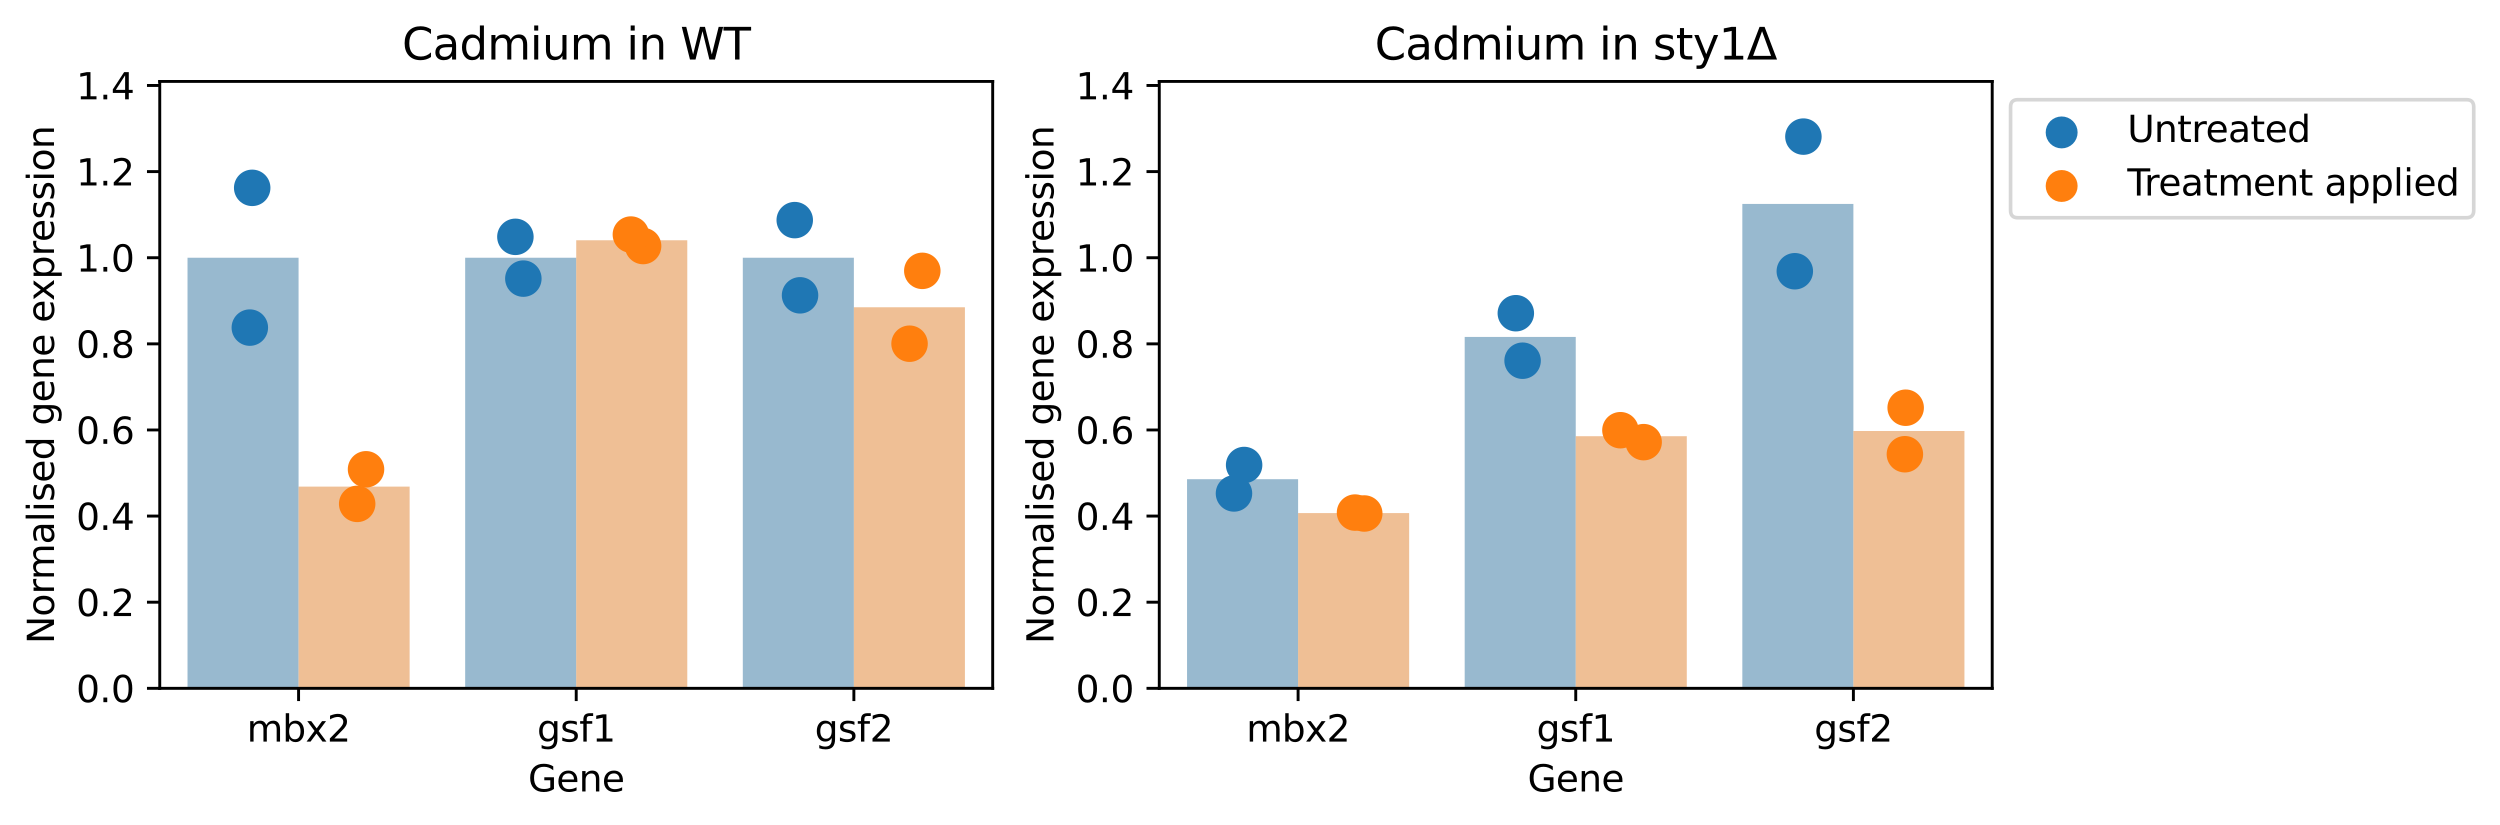 <?xml version="1.0" encoding="utf-8" standalone="no"?>
<!DOCTYPE svg PUBLIC "-//W3C//DTD SVG 1.1//EN"
  "http://www.w3.org/Graphics/SVG/1.1/DTD/svg11.dtd">
<svg height="226.194pt" version="1.1" viewBox="0 0 685.145 226.194" width="685.145pt" xmlns="http://www.w3.org/2000/svg" xmlns:xlink="http://www.w3.org/1999/xlink">
 <defs>
  <style type="text/css">*{stroke-linecap:butt;stroke-linejoin:round;}</style>
 </defs>
 <g id="figure_1">
  <g id="patch_1">
   <path d="M 0 226.194 
L 685.145 226.194 
L 685.145 0 
L 0 0 
z
" style="fill:#ffffff;"/>
  </g>
  <g id="axes_1">
   <g id="patch_2">
    <path d="M 43.781 188.638 
L 272.054 188.638 
L 272.054 22.318 
L 43.781 22.318 
z
" style="fill:#ffffff;"/>
   </g>
   <g id="PathCollection_1"/>
   <g id="PathCollection_2"/>
   <g id="patch_3">
    <path clip-path="url(#p3f1afb2087)" d="M 51.39 188.638 
L 81.827 188.638 
L 81.827 70.632 
L 51.39 70.632 
z
" style="fill:#3274a1;opacity:0.5;"/>
   </g>
   <g id="patch_4">
    <path clip-path="url(#p3f1afb2087)" d="M 127.481 188.638 
L 157.918 188.638 
L 157.918 70.632 
L 127.481 70.632 
z
" style="fill:#3274a1;opacity:0.5;"/>
   </g>
   <g id="patch_5">
    <path clip-path="url(#p3f1afb2087)" d="M 203.572 188.638 
L 234.009 188.638 
L 234.009 70.632 
L 203.572 70.632 
z
" style="fill:#3274a1;opacity:0.5;"/>
   </g>
   <g id="patch_6">
    <path clip-path="url(#p3f1afb2087)" d="M 81.827 188.638 
L 112.263 188.638 
L 112.263 133.353 
L 81.827 133.353 
z
" style="fill:#e1812c;opacity:0.5;"/>
   </g>
   <g id="patch_7">
    <path clip-path="url(#p3f1afb2087)" d="M 157.918 188.638 
L 188.354 188.638 
L 188.354 65.855 
L 157.918 65.855 
z
" style="fill:#e1812c;opacity:0.5;"/>
   </g>
   <g id="patch_8">
    <path clip-path="url(#p3f1afb2087)" d="M 234.009 188.638 
L 264.445 188.638 
L 264.445 84.212 
L 234.009 84.212 
z
" style="fill:#e1812c;opacity:0.5;"/>
   </g>
   <g id="matplotlib.axis_1">
    <g id="xtick_1">
     <g id="line2d_1">
      <defs>
       <path d="M 0 0 
L 0 3.5 
" id="m8052b8db49" style="stroke:#000000;stroke-width:0.8;"/>
      </defs>
      <g>
       <use style="stroke:#000000;stroke-width:0.8;" x="81.827" xlink:href="#m8052b8db49" y="188.638"/>
      </g>
     </g>
     <g id="text_1">
      <!-- mbx2 -->
      <g transform="translate(67.642 203.237)scale(0.1 -0.1)">
       <defs>
        <path d="M 3328 2828 
Q 3544 3216 3844 3400 
Q 4144 3584 4550 3584 
Q 5097 3584 5394 3201 
Q 5691 2819 5691 2113 
L 5691 0 
L 5113 0 
L 5113 2094 
Q 5113 2597 4934 2840 
Q 4756 3084 4391 3084 
Q 3944 3084 3684 2787 
Q 3425 2491 3425 1978 
L 3425 0 
L 2847 0 
L 2847 2094 
Q 2847 2600 2669 2842 
Q 2491 3084 2119 3084 
Q 1678 3084 1418 2786 
Q 1159 2488 1159 1978 
L 1159 0 
L 581 0 
L 581 3500 
L 1159 3500 
L 1159 2956 
Q 1356 3278 1631 3431 
Q 1906 3584 2284 3584 
Q 2666 3584 2933 3390 
Q 3200 3197 3328 2828 
z
" id="DejaVuSans-6d" transform="scale(0.016)"/>
        <path d="M 3116 1747 
Q 3116 2381 2855 2742 
Q 2594 3103 2138 3103 
Q 1681 3103 1420 2742 
Q 1159 2381 1159 1747 
Q 1159 1113 1420 752 
Q 1681 391 2138 391 
Q 2594 391 2855 752 
Q 3116 1113 3116 1747 
z
M 1159 2969 
Q 1341 3281 1617 3432 
Q 1894 3584 2278 3584 
Q 2916 3584 3314 3078 
Q 3713 2572 3713 1747 
Q 3713 922 3314 415 
Q 2916 -91 2278 -91 
Q 1894 -91 1617 61 
Q 1341 213 1159 525 
L 1159 0 
L 581 0 
L 581 4863 
L 1159 4863 
L 1159 2969 
z
" id="DejaVuSans-62" transform="scale(0.016)"/>
        <path d="M 3513 3500 
L 2247 1797 
L 3578 0 
L 2900 0 
L 1881 1375 
L 863 0 
L 184 0 
L 1544 1831 
L 300 3500 
L 978 3500 
L 1906 2253 
L 2834 3500 
L 3513 3500 
z
" id="DejaVuSans-78" transform="scale(0.016)"/>
        <path d="M 1228 531 
L 3431 531 
L 3431 0 
L 469 0 
L 469 531 
Q 828 903 1448 1529 
Q 2069 2156 2228 2338 
Q 2531 2678 2651 2914 
Q 2772 3150 2772 3378 
Q 2772 3750 2511 3984 
Q 2250 4219 1831 4219 
Q 1534 4219 1204 4116 
Q 875 4013 500 3803 
L 500 4441 
Q 881 4594 1212 4672 
Q 1544 4750 1819 4750 
Q 2544 4750 2975 4387 
Q 3406 4025 3406 3419 
Q 3406 3131 3298 2873 
Q 3191 2616 2906 2266 
Q 2828 2175 2409 1742 
Q 1991 1309 1228 531 
z
" id="DejaVuSans-32" transform="scale(0.016)"/>
       </defs>
       <use xlink:href="#DejaVuSans-6d"/>
       <use x="97.412" xlink:href="#DejaVuSans-62"/>
       <use x="160.889" xlink:href="#DejaVuSans-78"/>
       <use x="220.068" xlink:href="#DejaVuSans-32"/>
      </g>
     </g>
    </g>
    <g id="xtick_2">
     <g id="line2d_2">
      <g>
       <use style="stroke:#000000;stroke-width:0.8;" x="157.918" xlink:href="#m8052b8db49" y="188.638"/>
      </g>
     </g>
     <g id="text_2">
      <!-- gsf1 -->
      <g transform="translate(147.197 203.237)scale(0.1 -0.1)">
       <defs>
        <path d="M 2906 1791 
Q 2906 2416 2648 2759 
Q 2391 3103 1925 3103 
Q 1463 3103 1205 2759 
Q 947 2416 947 1791 
Q 947 1169 1205 825 
Q 1463 481 1925 481 
Q 2391 481 2648 825 
Q 2906 1169 2906 1791 
z
M 3481 434 
Q 3481 -459 3084 -895 
Q 2688 -1331 1869 -1331 
Q 1566 -1331 1297 -1286 
Q 1028 -1241 775 -1147 
L 775 -588 
Q 1028 -725 1275 -790 
Q 1522 -856 1778 -856 
Q 2344 -856 2625 -561 
Q 2906 -266 2906 331 
L 2906 616 
Q 2728 306 2450 153 
Q 2172 0 1784 0 
Q 1141 0 747 490 
Q 353 981 353 1791 
Q 353 2603 747 3093 
Q 1141 3584 1784 3584 
Q 2172 3584 2450 3431 
Q 2728 3278 2906 2969 
L 2906 3500 
L 3481 3500 
L 3481 434 
z
" id="DejaVuSans-67" transform="scale(0.016)"/>
        <path d="M 2834 3397 
L 2834 2853 
Q 2591 2978 2328 3040 
Q 2066 3103 1784 3103 
Q 1356 3103 1142 2972 
Q 928 2841 928 2578 
Q 928 2378 1081 2264 
Q 1234 2150 1697 2047 
L 1894 2003 
Q 2506 1872 2764 1633 
Q 3022 1394 3022 966 
Q 3022 478 2636 193 
Q 2250 -91 1575 -91 
Q 1294 -91 989 -36 
Q 684 19 347 128 
L 347 722 
Q 666 556 975 473 
Q 1284 391 1588 391 
Q 1994 391 2212 530 
Q 2431 669 2431 922 
Q 2431 1156 2273 1281 
Q 2116 1406 1581 1522 
L 1381 1569 
Q 847 1681 609 1914 
Q 372 2147 372 2553 
Q 372 3047 722 3315 
Q 1072 3584 1716 3584 
Q 2034 3584 2315 3537 
Q 2597 3491 2834 3397 
z
" id="DejaVuSans-73" transform="scale(0.016)"/>
        <path d="M 2375 4863 
L 2375 4384 
L 1825 4384 
Q 1516 4384 1395 4259 
Q 1275 4134 1275 3809 
L 1275 3500 
L 2222 3500 
L 2222 3053 
L 1275 3053 
L 1275 0 
L 697 0 
L 697 3053 
L 147 3053 
L 147 3500 
L 697 3500 
L 697 3744 
Q 697 4328 969 4595 
Q 1241 4863 1831 4863 
L 2375 4863 
z
" id="DejaVuSans-66" transform="scale(0.016)"/>
        <path d="M 794 531 
L 1825 531 
L 1825 4091 
L 703 3866 
L 703 4441 
L 1819 4666 
L 2450 4666 
L 2450 531 
L 3481 531 
L 3481 0 
L 794 0 
L 794 531 
z
" id="DejaVuSans-31" transform="scale(0.016)"/>
       </defs>
       <use xlink:href="#DejaVuSans-67"/>
       <use x="63.477" xlink:href="#DejaVuSans-73"/>
       <use x="115.576" xlink:href="#DejaVuSans-66"/>
       <use x="150.781" xlink:href="#DejaVuSans-31"/>
      </g>
     </g>
    </g>
    <g id="xtick_3">
     <g id="line2d_3">
      <g>
       <use style="stroke:#000000;stroke-width:0.8;" x="234.009" xlink:href="#m8052b8db49" y="188.638"/>
      </g>
     </g>
     <g id="text_3">
      <!-- gsf2 -->
      <g transform="translate(223.288 203.237)scale(0.1 -0.1)">
       <use xlink:href="#DejaVuSans-67"/>
       <use x="63.477" xlink:href="#DejaVuSans-73"/>
       <use x="115.576" xlink:href="#DejaVuSans-66"/>
       <use x="150.781" xlink:href="#DejaVuSans-32"/>
      </g>
     </g>
    </g>
    <g id="text_4">
     <!-- Gene -->
     <g transform="translate(144.722 216.915)scale(0.1 -0.1)">
      <defs>
       <path d="M 3809 666 
L 3809 1919 
L 2778 1919 
L 2778 2438 
L 4434 2438 
L 4434 434 
Q 4069 175 3628 42 
Q 3188 -91 2688 -91 
Q 1594 -91 976 548 
Q 359 1188 359 2328 
Q 359 3472 976 4111 
Q 1594 4750 2688 4750 
Q 3144 4750 3555 4637 
Q 3966 4525 4313 4306 
L 4313 3634 
Q 3963 3931 3569 4081 
Q 3175 4231 2741 4231 
Q 1884 4231 1454 3753 
Q 1025 3275 1025 2328 
Q 1025 1384 1454 906 
Q 1884 428 2741 428 
Q 3075 428 3337 486 
Q 3600 544 3809 666 
z
" id="DejaVuSans-47" transform="scale(0.016)"/>
       <path d="M 3597 1894 
L 3597 1613 
L 953 1613 
Q 991 1019 1311 708 
Q 1631 397 2203 397 
Q 2534 397 2845 478 
Q 3156 559 3463 722 
L 3463 178 
Q 3153 47 2828 -22 
Q 2503 -91 2169 -91 
Q 1331 -91 842 396 
Q 353 884 353 1716 
Q 353 2575 817 3079 
Q 1281 3584 2069 3584 
Q 2775 3584 3186 3129 
Q 3597 2675 3597 1894 
z
M 3022 2063 
Q 3016 2534 2758 2815 
Q 2500 3097 2075 3097 
Q 1594 3097 1305 2825 
Q 1016 2553 972 2059 
L 3022 2063 
z
" id="DejaVuSans-65" transform="scale(0.016)"/>
       <path d="M 3513 2113 
L 3513 0 
L 2938 0 
L 2938 2094 
Q 2938 2591 2744 2837 
Q 2550 3084 2163 3084 
Q 1697 3084 1428 2787 
Q 1159 2491 1159 1978 
L 1159 0 
L 581 0 
L 581 3500 
L 1159 3500 
L 1159 2956 
Q 1366 3272 1645 3428 
Q 1925 3584 2291 3584 
Q 2894 3584 3203 3211 
Q 3513 2838 3513 2113 
z
" id="DejaVuSans-6e" transform="scale(0.016)"/>
      </defs>
      <use xlink:href="#DejaVuSans-47"/>
      <use x="77.49" xlink:href="#DejaVuSans-65"/>
      <use x="139.014" xlink:href="#DejaVuSans-6e"/>
      <use x="202.393" xlink:href="#DejaVuSans-65"/>
     </g>
    </g>
   </g>
   <g id="matplotlib.axis_2">
    <g id="ytick_1">
     <g id="line2d_4">
      <defs>
       <path d="M 0 0 
L -3.5 0 
" id="mae09bb4ff2" style="stroke:#000000;stroke-width:0.8;"/>
      </defs>
      <g>
       <use style="stroke:#000000;stroke-width:0.8;" x="43.781" xlink:href="#mae09bb4ff2" y="188.638"/>
      </g>
     </g>
     <g id="text_5">
      <!-- 0.0 -->
      <g transform="translate(20.878 192.437)scale(0.1 -0.1)">
       <defs>
        <path d="M 2034 4250 
Q 1547 4250 1301 3770 
Q 1056 3291 1056 2328 
Q 1056 1369 1301 889 
Q 1547 409 2034 409 
Q 2525 409 2770 889 
Q 3016 1369 3016 2328 
Q 3016 3291 2770 3770 
Q 2525 4250 2034 4250 
z
M 2034 4750 
Q 2819 4750 3233 4129 
Q 3647 3509 3647 2328 
Q 3647 1150 3233 529 
Q 2819 -91 2034 -91 
Q 1250 -91 836 529 
Q 422 1150 422 2328 
Q 422 3509 836 4129 
Q 1250 4750 2034 4750 
z
" id="DejaVuSans-30" transform="scale(0.016)"/>
        <path d="M 684 794 
L 1344 794 
L 1344 0 
L 684 0 
L 684 794 
z
" id="DejaVuSans-2e" transform="scale(0.016)"/>
       </defs>
       <use xlink:href="#DejaVuSans-30"/>
       <use x="63.623" xlink:href="#DejaVuSans-2e"/>
       <use x="95.41" xlink:href="#DejaVuSans-30"/>
      </g>
     </g>
    </g>
    <g id="ytick_2">
     <g id="line2d_5">
      <g>
       <use style="stroke:#000000;stroke-width:0.8;" x="43.781" xlink:href="#mae09bb4ff2" y="165.037"/>
      </g>
     </g>
     <g id="text_6">
      <!-- 0.2 -->
      <g transform="translate(20.878 168.836)scale(0.1 -0.1)">
       <use xlink:href="#DejaVuSans-30"/>
       <use x="63.623" xlink:href="#DejaVuSans-2e"/>
       <use x="95.41" xlink:href="#DejaVuSans-32"/>
      </g>
     </g>
    </g>
    <g id="ytick_3">
     <g id="line2d_6">
      <g>
       <use style="stroke:#000000;stroke-width:0.8;" x="43.781" xlink:href="#mae09bb4ff2" y="141.436"/>
      </g>
     </g>
     <g id="text_7">
      <!-- 0.4 -->
      <g transform="translate(20.878 145.235)scale(0.1 -0.1)">
       <defs>
        <path d="M 2419 4116 
L 825 1625 
L 2419 1625 
L 2419 4116 
z
M 2253 4666 
L 3047 4666 
L 3047 1625 
L 3713 1625 
L 3713 1100 
L 3047 1100 
L 3047 0 
L 2419 0 
L 2419 1100 
L 313 1100 
L 313 1709 
L 2253 4666 
z
" id="DejaVuSans-34" transform="scale(0.016)"/>
       </defs>
       <use xlink:href="#DejaVuSans-30"/>
       <use x="63.623" xlink:href="#DejaVuSans-2e"/>
       <use x="95.41" xlink:href="#DejaVuSans-34"/>
      </g>
     </g>
    </g>
    <g id="ytick_4">
     <g id="line2d_7">
      <g>
       <use style="stroke:#000000;stroke-width:0.8;" x="43.781" xlink:href="#mae09bb4ff2" y="117.834"/>
      </g>
     </g>
     <g id="text_8">
      <!-- 0.6 -->
      <g transform="translate(20.878 121.634)scale(0.1 -0.1)">
       <defs>
        <path d="M 2113 2584 
Q 1688 2584 1439 2293 
Q 1191 2003 1191 1497 
Q 1191 994 1439 701 
Q 1688 409 2113 409 
Q 2538 409 2786 701 
Q 3034 994 3034 1497 
Q 3034 2003 2786 2293 
Q 2538 2584 2113 2584 
z
M 3366 4563 
L 3366 3988 
Q 3128 4100 2886 4159 
Q 2644 4219 2406 4219 
Q 1781 4219 1451 3797 
Q 1122 3375 1075 2522 
Q 1259 2794 1537 2939 
Q 1816 3084 2150 3084 
Q 2853 3084 3261 2657 
Q 3669 2231 3669 1497 
Q 3669 778 3244 343 
Q 2819 -91 2113 -91 
Q 1303 -91 875 529 
Q 447 1150 447 2328 
Q 447 3434 972 4092 
Q 1497 4750 2381 4750 
Q 2619 4750 2861 4703 
Q 3103 4656 3366 4563 
z
" id="DejaVuSans-36" transform="scale(0.016)"/>
       </defs>
       <use xlink:href="#DejaVuSans-30"/>
       <use x="63.623" xlink:href="#DejaVuSans-2e"/>
       <use x="95.41" xlink:href="#DejaVuSans-36"/>
      </g>
     </g>
    </g>
    <g id="ytick_5">
     <g id="line2d_8">
      <g>
       <use style="stroke:#000000;stroke-width:0.8;" x="43.781" xlink:href="#mae09bb4ff2" y="94.233"/>
      </g>
     </g>
     <g id="text_9">
      <!-- 0.8 -->
      <g transform="translate(20.878 98.032)scale(0.1 -0.1)">
       <defs>
        <path d="M 2034 2216 
Q 1584 2216 1326 1975 
Q 1069 1734 1069 1313 
Q 1069 891 1326 650 
Q 1584 409 2034 409 
Q 2484 409 2743 651 
Q 3003 894 3003 1313 
Q 3003 1734 2745 1975 
Q 2488 2216 2034 2216 
z
M 1403 2484 
Q 997 2584 770 2862 
Q 544 3141 544 3541 
Q 544 4100 942 4425 
Q 1341 4750 2034 4750 
Q 2731 4750 3128 4425 
Q 3525 4100 3525 3541 
Q 3525 3141 3298 2862 
Q 3072 2584 2669 2484 
Q 3125 2378 3379 2068 
Q 3634 1759 3634 1313 
Q 3634 634 3220 271 
Q 2806 -91 2034 -91 
Q 1263 -91 848 271 
Q 434 634 434 1313 
Q 434 1759 690 2068 
Q 947 2378 1403 2484 
z
M 1172 3481 
Q 1172 3119 1398 2916 
Q 1625 2713 2034 2713 
Q 2441 2713 2670 2916 
Q 2900 3119 2900 3481 
Q 2900 3844 2670 4047 
Q 2441 4250 2034 4250 
Q 1625 4250 1398 4047 
Q 1172 3844 1172 3481 
z
" id="DejaVuSans-38" transform="scale(0.016)"/>
       </defs>
       <use xlink:href="#DejaVuSans-30"/>
       <use x="63.623" xlink:href="#DejaVuSans-2e"/>
       <use x="95.41" xlink:href="#DejaVuSans-38"/>
      </g>
     </g>
    </g>
    <g id="ytick_6">
     <g id="line2d_9">
      <g>
       <use style="stroke:#000000;stroke-width:0.8;" x="43.781" xlink:href="#mae09bb4ff2" y="70.632"/>
      </g>
     </g>
     <g id="text_10">
      <!-- 1.0 -->
      <g transform="translate(20.878 74.431)scale(0.1 -0.1)">
       <use xlink:href="#DejaVuSans-31"/>
       <use x="63.623" xlink:href="#DejaVuSans-2e"/>
       <use x="95.41" xlink:href="#DejaVuSans-30"/>
      </g>
     </g>
    </g>
    <g id="ytick_7">
     <g id="line2d_10">
      <g>
       <use style="stroke:#000000;stroke-width:0.8;" x="43.781" xlink:href="#mae09bb4ff2" y="47.031"/>
      </g>
     </g>
     <g id="text_11">
      <!-- 1.2 -->
      <g transform="translate(20.878 50.83)scale(0.1 -0.1)">
       <use xlink:href="#DejaVuSans-31"/>
       <use x="63.623" xlink:href="#DejaVuSans-2e"/>
       <use x="95.41" xlink:href="#DejaVuSans-32"/>
      </g>
     </g>
    </g>
    <g id="ytick_8">
     <g id="line2d_11">
      <g>
       <use style="stroke:#000000;stroke-width:0.8;" x="43.781" xlink:href="#mae09bb4ff2" y="23.43"/>
      </g>
     </g>
     <g id="text_12">
      <!-- 1.4 -->
      <g transform="translate(20.878 27.229)scale(0.1 -0.1)">
       <use xlink:href="#DejaVuSans-31"/>
       <use x="63.623" xlink:href="#DejaVuSans-2e"/>
       <use x="95.41" xlink:href="#DejaVuSans-34"/>
      </g>
     </g>
    </g>
    <g id="text_13">
     <!-- Normalised gene expression -->
     <g transform="translate(14.798 176.457)rotate(-90)scale(0.1 -0.1)">
      <defs>
       <path d="M 628 4666 
L 1478 4666 
L 3547 763 
L 3547 4666 
L 4159 4666 
L 4159 0 
L 3309 0 
L 1241 3903 
L 1241 0 
L 628 0 
L 628 4666 
z
" id="DejaVuSans-4e" transform="scale(0.016)"/>
       <path d="M 1959 3097 
Q 1497 3097 1228 2736 
Q 959 2375 959 1747 
Q 959 1119 1226 758 
Q 1494 397 1959 397 
Q 2419 397 2687 759 
Q 2956 1122 2956 1747 
Q 2956 2369 2687 2733 
Q 2419 3097 1959 3097 
z
M 1959 3584 
Q 2709 3584 3137 3096 
Q 3566 2609 3566 1747 
Q 3566 888 3137 398 
Q 2709 -91 1959 -91 
Q 1206 -91 779 398 
Q 353 888 353 1747 
Q 353 2609 779 3096 
Q 1206 3584 1959 3584 
z
" id="DejaVuSans-6f" transform="scale(0.016)"/>
       <path d="M 2631 2963 
Q 2534 3019 2420 3045 
Q 2306 3072 2169 3072 
Q 1681 3072 1420 2755 
Q 1159 2438 1159 1844 
L 1159 0 
L 581 0 
L 581 3500 
L 1159 3500 
L 1159 2956 
Q 1341 3275 1631 3429 
Q 1922 3584 2338 3584 
Q 2397 3584 2469 3576 
Q 2541 3569 2628 3553 
L 2631 2963 
z
" id="DejaVuSans-72" transform="scale(0.016)"/>
       <path d="M 2194 1759 
Q 1497 1759 1228 1600 
Q 959 1441 959 1056 
Q 959 750 1161 570 
Q 1363 391 1709 391 
Q 2188 391 2477 730 
Q 2766 1069 2766 1631 
L 2766 1759 
L 2194 1759 
z
M 3341 1997 
L 3341 0 
L 2766 0 
L 2766 531 
Q 2569 213 2275 61 
Q 1981 -91 1556 -91 
Q 1019 -91 701 211 
Q 384 513 384 1019 
Q 384 1609 779 1909 
Q 1175 2209 1959 2209 
L 2766 2209 
L 2766 2266 
Q 2766 2663 2505 2880 
Q 2244 3097 1772 3097 
Q 1472 3097 1187 3025 
Q 903 2953 641 2809 
L 641 3341 
Q 956 3463 1253 3523 
Q 1550 3584 1831 3584 
Q 2591 3584 2966 3190 
Q 3341 2797 3341 1997 
z
" id="DejaVuSans-61" transform="scale(0.016)"/>
       <path d="M 603 4863 
L 1178 4863 
L 1178 0 
L 603 0 
L 603 4863 
z
" id="DejaVuSans-6c" transform="scale(0.016)"/>
       <path d="M 603 3500 
L 1178 3500 
L 1178 0 
L 603 0 
L 603 3500 
z
M 603 4863 
L 1178 4863 
L 1178 4134 
L 603 4134 
L 603 4863 
z
" id="DejaVuSans-69" transform="scale(0.016)"/>
       <path d="M 2906 2969 
L 2906 4863 
L 3481 4863 
L 3481 0 
L 2906 0 
L 2906 525 
Q 2725 213 2448 61 
Q 2172 -91 1784 -91 
Q 1150 -91 751 415 
Q 353 922 353 1747 
Q 353 2572 751 3078 
Q 1150 3584 1784 3584 
Q 2172 3584 2448 3432 
Q 2725 3281 2906 2969 
z
M 947 1747 
Q 947 1113 1208 752 
Q 1469 391 1925 391 
Q 2381 391 2643 752 
Q 2906 1113 2906 1747 
Q 2906 2381 2643 2742 
Q 2381 3103 1925 3103 
Q 1469 3103 1208 2742 
Q 947 2381 947 1747 
z
" id="DejaVuSans-64" transform="scale(0.016)"/>
       <path id="DejaVuSans-20" transform="scale(0.016)"/>
       <path d="M 1159 525 
L 1159 -1331 
L 581 -1331 
L 581 3500 
L 1159 3500 
L 1159 2969 
Q 1341 3281 1617 3432 
Q 1894 3584 2278 3584 
Q 2916 3584 3314 3078 
Q 3713 2572 3713 1747 
Q 3713 922 3314 415 
Q 2916 -91 2278 -91 
Q 1894 -91 1617 61 
Q 1341 213 1159 525 
z
M 3116 1747 
Q 3116 2381 2855 2742 
Q 2594 3103 2138 3103 
Q 1681 3103 1420 2742 
Q 1159 2381 1159 1747 
Q 1159 1113 1420 752 
Q 1681 391 2138 391 
Q 2594 391 2855 752 
Q 3116 1113 3116 1747 
z
" id="DejaVuSans-70" transform="scale(0.016)"/>
      </defs>
      <use xlink:href="#DejaVuSans-4e"/>
      <use x="74.805" xlink:href="#DejaVuSans-6f"/>
      <use x="135.986" xlink:href="#DejaVuSans-72"/>
      <use x="175.35" xlink:href="#DejaVuSans-6d"/>
      <use x="272.762" xlink:href="#DejaVuSans-61"/>
      <use x="334.041" xlink:href="#DejaVuSans-6c"/>
      <use x="361.824" xlink:href="#DejaVuSans-69"/>
      <use x="389.607" xlink:href="#DejaVuSans-73"/>
      <use x="441.707" xlink:href="#DejaVuSans-65"/>
      <use x="503.23" xlink:href="#DejaVuSans-64"/>
      <use x="566.707" xlink:href="#DejaVuSans-20"/>
      <use x="598.494" xlink:href="#DejaVuSans-67"/>
      <use x="661.971" xlink:href="#DejaVuSans-65"/>
      <use x="723.494" xlink:href="#DejaVuSans-6e"/>
      <use x="786.873" xlink:href="#DejaVuSans-65"/>
      <use x="848.396" xlink:href="#DejaVuSans-20"/>
      <use x="880.184" xlink:href="#DejaVuSans-65"/>
      <use x="939.957" xlink:href="#DejaVuSans-78"/>
      <use x="999.137" xlink:href="#DejaVuSans-70"/>
      <use x="1062.613" xlink:href="#DejaVuSans-72"/>
      <use x="1101.477" xlink:href="#DejaVuSans-65"/>
      <use x="1163" xlink:href="#DejaVuSans-73"/>
      <use x="1215.1" xlink:href="#DejaVuSans-73"/>
      <use x="1267.199" xlink:href="#DejaVuSans-69"/>
      <use x="1294.982" xlink:href="#DejaVuSans-6f"/>
      <use x="1356.164" xlink:href="#DejaVuSans-6e"/>
     </g>
    </g>
   </g>
   <g id="patch_9">
    <path d="M 43.781 188.638 
L 43.781 22.318 
" style="fill:none;stroke:#000000;stroke-linecap:square;stroke-linejoin:miter;stroke-width:0.8;"/>
   </g>
   <g id="patch_10">
    <path d="M 272.054 188.638 
L 272.054 22.318 
" style="fill:none;stroke:#000000;stroke-linecap:square;stroke-linejoin:miter;stroke-width:0.8;"/>
   </g>
   <g id="patch_11">
    <path d="M 43.781 188.638 
L 272.054 188.638 
" style="fill:none;stroke:#000000;stroke-linecap:square;stroke-linejoin:miter;stroke-width:0.8;"/>
   </g>
   <g id="patch_12">
    <path d="M 43.781 22.318 
L 272.054 22.318 
" style="fill:none;stroke:#000000;stroke-linecap:square;stroke-linejoin:miter;stroke-width:0.8;"/>
   </g>
   <g id="PathCollection_3">
    <defs>
     <path d="M 0 5 
C 1.326 5 2.598 4.473 3.536 3.536 
C 4.473 2.598 5 1.326 5 -0 
C 5 -1.326 4.473 -2.598 3.536 -3.536 
C 2.598 -4.473 1.326 -5 0 -5 
C -1.326 -5 -2.598 -4.473 -3.536 -3.536 
C -4.473 -2.598 -5 -1.326 -5 0 
C -5 1.326 -4.473 2.598 -3.536 3.536 
C -2.598 4.473 -1.326 5 0 5 
z
" id="C0_0_db243cc021"/>
    </defs>
    <g clip-path="url(#p3f1afb2087)">
     <use style="fill:#1f77b4;" x="68.468" xlink:href="#C0_0_db243cc021" y="89.783"/>
    </g>
    <g clip-path="url(#p3f1afb2087)">
     <use style="fill:#1f77b4;" x="69.115" xlink:href="#C0_0_db243cc021" y="51.481"/>
    </g>
   </g>
   <g id="PathCollection_4">
    <defs>
     <path d="M 0 5 
C 1.326 5 2.598 4.473 3.536 3.536 
C 4.473 2.598 5 1.326 5 -0 
C 5 -1.326 4.473 -2.598 3.536 -3.536 
C 2.598 -4.473 1.326 -5 0 -5 
C -1.326 -5 -2.598 -4.473 -3.536 -3.536 
C -4.473 -2.598 -5 -1.326 -5 0 
C -5 1.326 -4.473 2.598 -3.536 3.536 
C -2.598 4.473 -1.326 5 0 5 
z
" id="C1_0_9a6619b0c7"/>
    </defs>
    <g clip-path="url(#p3f1afb2087)">
     <use style="fill:#ff7f0e;" x="97.888" xlink:href="#C1_0_9a6619b0c7" y="138.092"/>
    </g>
    <g clip-path="url(#p3f1afb2087)">
     <use style="fill:#ff7f0e;" x="100.312" xlink:href="#C1_0_9a6619b0c7" y="128.613"/>
    </g>
   </g>
   <g id="PathCollection_5">
    <defs>
     <path d="M 0 5 
C 1.326 5 2.598 4.473 3.536 3.536 
C 4.473 2.598 5 1.326 5 -0 
C 5 -1.326 4.473 -2.598 3.536 -3.536 
C 2.598 -4.473 1.326 -5 0 -5 
C -1.326 -5 -2.598 -4.473 -3.536 -3.536 
C -4.473 -2.598 -5 -1.326 -5 0 
C -5 1.326 -4.473 2.598 -3.536 3.536 
C -2.598 4.473 -1.326 5 0 5 
z
" id="C2_0_ff886b900e"/>
    </defs>
    <g clip-path="url(#p3f1afb2087)">
     <use style="fill:#1f77b4;" x="143.428" xlink:href="#C2_0_ff886b900e" y="76.357"/>
    </g>
    <g clip-path="url(#p3f1afb2087)">
     <use style="fill:#1f77b4;" x="141.248" xlink:href="#C2_0_ff886b900e" y="64.907"/>
    </g>
   </g>
   <g id="PathCollection_6">
    <defs>
     <path d="M 0 5 
C 1.326 5 2.598 4.473 3.536 3.536 
C 4.473 2.598 5 1.326 5 -0 
C 5 -1.326 4.473 -2.598 3.536 -3.536 
C 2.598 -4.473 1.326 -5 0 -5 
C -1.326 -5 -2.598 -4.473 -3.536 -3.536 
C -4.473 -2.598 -5 -1.326 -5 0 
C -5 1.326 -4.473 2.598 -3.536 3.536 
C -2.598 4.473 -1.326 5 0 5 
z
" id="C3_0_75f63e9b07"/>
    </defs>
    <g clip-path="url(#p3f1afb2087)">
     <use style="fill:#ff7f0e;" x="176.247" xlink:href="#C3_0_75f63e9b07" y="67.428"/>
    </g>
    <g clip-path="url(#p3f1afb2087)">
     <use style="fill:#ff7f0e;" x="172.897" xlink:href="#C3_0_75f63e9b07" y="64.282"/>
    </g>
   </g>
   <g id="PathCollection_7">
    <defs>
     <path d="M 0 5 
C 1.326 5 2.598 4.473 3.536 3.536 
C 4.473 2.598 5 1.326 5 -0 
C 5 -1.326 4.473 -2.598 3.536 -3.536 
C 2.598 -4.473 1.326 -5 0 -5 
C -1.326 -5 -2.598 -4.473 -3.536 -3.536 
C -4.473 -2.598 -5 -1.326 -5 0 
C -5 1.326 -4.473 2.598 -3.536 3.536 
C -2.598 4.473 -1.326 5 0 5 
z
" id="C4_0_3781b81115"/>
    </defs>
    <g clip-path="url(#p3f1afb2087)">
     <use style="fill:#1f77b4;" x="219.258" xlink:href="#C4_0_3781b81115" y="80.938"/>
    </g>
    <g clip-path="url(#p3f1afb2087)">
     <use style="fill:#1f77b4;" x="217.806" xlink:href="#C4_0_3781b81115" y="60.326"/>
    </g>
   </g>
   <g id="PathCollection_8">
    <defs>
     <path d="M 0 5 
C 1.326 5 2.598 4.473 3.536 3.536 
C 4.473 2.598 5 1.326 5 -0 
C 5 -1.326 4.473 -2.598 3.536 -3.536 
C 2.598 -4.473 1.326 -5 0 -5 
C -1.326 -5 -2.598 -4.473 -3.536 -3.536 
C -4.473 -2.598 -5 -1.326 -5 0 
C -5 1.326 -4.473 2.598 -3.536 3.536 
C -2.598 4.473 -1.326 5 0 5 
z
" id="C5_0_681c16939a"/>
    </defs>
    <g clip-path="url(#p3f1afb2087)">
     <use style="fill:#ff7f0e;" x="249.27" xlink:href="#C5_0_681c16939a" y="94.196"/>
    </g>
    <g clip-path="url(#p3f1afb2087)">
     <use style="fill:#ff7f0e;" x="252.763" xlink:href="#C5_0_681c16939a" y="74.229"/>
    </g>
   </g>
   <g id="text_14">
    <!-- Cadmium in WT -->
    <g transform="translate(110.204 16.318)scale(0.12 -0.12)">
     <defs>
      <path d="M 4122 4306 
L 4122 3641 
Q 3803 3938 3442 4084 
Q 3081 4231 2675 4231 
Q 1875 4231 1450 3742 
Q 1025 3253 1025 2328 
Q 1025 1406 1450 917 
Q 1875 428 2675 428 
Q 3081 428 3442 575 
Q 3803 722 4122 1019 
L 4122 359 
Q 3791 134 3420 21 
Q 3050 -91 2638 -91 
Q 1578 -91 968 557 
Q 359 1206 359 2328 
Q 359 3453 968 4101 
Q 1578 4750 2638 4750 
Q 3056 4750 3426 4639 
Q 3797 4528 4122 4306 
z
" id="DejaVuSans-43" transform="scale(0.016)"/>
      <path d="M 544 1381 
L 544 3500 
L 1119 3500 
L 1119 1403 
Q 1119 906 1312 657 
Q 1506 409 1894 409 
Q 2359 409 2629 706 
Q 2900 1003 2900 1516 
L 2900 3500 
L 3475 3500 
L 3475 0 
L 2900 0 
L 2900 538 
Q 2691 219 2414 64 
Q 2138 -91 1772 -91 
Q 1169 -91 856 284 
Q 544 659 544 1381 
z
M 1991 3584 
L 1991 3584 
z
" id="DejaVuSans-75" transform="scale(0.016)"/>
      <path d="M 213 4666 
L 850 4666 
L 1831 722 
L 2809 4666 
L 3519 4666 
L 4500 722 
L 5478 4666 
L 6119 4666 
L 4947 0 
L 4153 0 
L 3169 4050 
L 2175 0 
L 1381 0 
L 213 4666 
z
" id="DejaVuSans-57" transform="scale(0.016)"/>
      <path d="M -19 4666 
L 3928 4666 
L 3928 4134 
L 2272 4134 
L 2272 0 
L 1638 0 
L 1638 4134 
L -19 4134 
L -19 4666 
z
" id="DejaVuSans-54" transform="scale(0.016)"/>
     </defs>
     <use xlink:href="#DejaVuSans-43"/>
     <use x="69.824" xlink:href="#DejaVuSans-61"/>
     <use x="131.104" xlink:href="#DejaVuSans-64"/>
     <use x="194.58" xlink:href="#DejaVuSans-6d"/>
     <use x="291.992" xlink:href="#DejaVuSans-69"/>
     <use x="319.775" xlink:href="#DejaVuSans-75"/>
     <use x="383.154" xlink:href="#DejaVuSans-6d"/>
     <use x="480.566" xlink:href="#DejaVuSans-20"/>
     <use x="512.354" xlink:href="#DejaVuSans-69"/>
     <use x="540.137" xlink:href="#DejaVuSans-6e"/>
     <use x="603.516" xlink:href="#DejaVuSans-20"/>
     <use x="635.303" xlink:href="#DejaVuSans-57"/>
     <use x="734.18" xlink:href="#DejaVuSans-54"/>
    </g>
   </g>
  </g>
  <g id="axes_2">
   <g id="patch_13">
    <path d="M 317.709 188.638 
L 545.981 188.638 
L 545.981 22.318 
L 317.709 22.318 
z
" style="fill:#ffffff;"/>
   </g>
   <g id="PathCollection_9"/>
   <g id="PathCollection_10"/>
   <g id="patch_14">
    <path clip-path="url(#pac697b34ef)" d="M 325.318 188.638 
L 355.754 188.638 
L 355.754 131.336 
L 325.318 131.336 
z
" style="fill:#3274a1;opacity:0.5;"/>
   </g>
   <g id="patch_15">
    <path clip-path="url(#pac697b34ef)" d="M 401.409 188.638 
L 431.845 188.638 
L 431.845 92.347 
L 401.409 92.347 
z
" style="fill:#3274a1;opacity:0.5;"/>
   </g>
   <g id="patch_16">
    <path clip-path="url(#pac697b34ef)" d="M 477.499 188.638 
L 507.936 188.638 
L 507.936 55.887 
L 477.499 55.887 
z
" style="fill:#3274a1;opacity:0.5;"/>
   </g>
   <g id="patch_17">
    <path clip-path="url(#pac697b34ef)" d="M 355.754 188.638 
L 386.19 188.638 
L 386.19 140.602 
L 355.754 140.602 
z
" style="fill:#e1812c;opacity:0.5;"/>
   </g>
   <g id="patch_18">
    <path clip-path="url(#pac697b34ef)" d="M 431.845 188.638 
L 462.281 188.638 
L 462.281 119.539 
L 431.845 119.539 
z
" style="fill:#e1812c;opacity:0.5;"/>
   </g>
   <g id="patch_19">
    <path clip-path="url(#pac697b34ef)" d="M 507.936 188.638 
L 538.372 188.638 
L 538.372 118.114 
L 507.936 118.114 
z
" style="fill:#e1812c;opacity:0.5;"/>
   </g>
   <g id="matplotlib.axis_3">
    <g id="xtick_4">
     <g id="line2d_12">
      <g>
       <use style="stroke:#000000;stroke-width:0.8;" x="355.754" xlink:href="#m8052b8db49" y="188.638"/>
      </g>
     </g>
     <g id="text_15">
      <!-- mbx2 -->
      <g transform="translate(341.569 203.237)scale(0.1 -0.1)">
       <use xlink:href="#DejaVuSans-6d"/>
       <use x="97.412" xlink:href="#DejaVuSans-62"/>
       <use x="160.889" xlink:href="#DejaVuSans-78"/>
       <use x="220.068" xlink:href="#DejaVuSans-32"/>
      </g>
     </g>
    </g>
    <g id="xtick_5">
     <g id="line2d_13">
      <g>
       <use style="stroke:#000000;stroke-width:0.8;" x="431.845" xlink:href="#m8052b8db49" y="188.638"/>
      </g>
     </g>
     <g id="text_16">
      <!-- gsf1 -->
      <g transform="translate(421.125 203.237)scale(0.1 -0.1)">
       <use xlink:href="#DejaVuSans-67"/>
       <use x="63.477" xlink:href="#DejaVuSans-73"/>
       <use x="115.576" xlink:href="#DejaVuSans-66"/>
       <use x="150.781" xlink:href="#DejaVuSans-31"/>
      </g>
     </g>
    </g>
    <g id="xtick_6">
     <g id="line2d_14">
      <g>
       <use style="stroke:#000000;stroke-width:0.8;" x="507.936" xlink:href="#m8052b8db49" y="188.638"/>
      </g>
     </g>
     <g id="text_17">
      <!-- gsf2 -->
      <g transform="translate(497.215 203.237)scale(0.1 -0.1)">
       <use xlink:href="#DejaVuSans-67"/>
       <use x="63.477" xlink:href="#DejaVuSans-73"/>
       <use x="115.576" xlink:href="#DejaVuSans-66"/>
       <use x="150.781" xlink:href="#DejaVuSans-32"/>
      </g>
     </g>
    </g>
    <g id="text_18">
     <!-- Gene -->
     <g transform="translate(418.649 216.915)scale(0.1 -0.1)">
      <use xlink:href="#DejaVuSans-47"/>
      <use x="77.49" xlink:href="#DejaVuSans-65"/>
      <use x="139.014" xlink:href="#DejaVuSans-6e"/>
      <use x="202.393" xlink:href="#DejaVuSans-65"/>
     </g>
    </g>
   </g>
   <g id="matplotlib.axis_4">
    <g id="ytick_9">
     <g id="line2d_15">
      <g>
       <use style="stroke:#000000;stroke-width:0.8;" x="317.709" xlink:href="#mae09bb4ff2" y="188.638"/>
      </g>
     </g>
     <g id="text_19">
      <!-- 0.0 -->
      <g transform="translate(294.805 192.437)scale(0.1 -0.1)">
       <use xlink:href="#DejaVuSans-30"/>
       <use x="63.623" xlink:href="#DejaVuSans-2e"/>
       <use x="95.41" xlink:href="#DejaVuSans-30"/>
      </g>
     </g>
    </g>
    <g id="ytick_10">
     <g id="line2d_16">
      <g>
       <use style="stroke:#000000;stroke-width:0.8;" x="317.709" xlink:href="#mae09bb4ff2" y="165.037"/>
      </g>
     </g>
     <g id="text_20">
      <!-- 0.2 -->
      <g transform="translate(294.805 168.836)scale(0.1 -0.1)">
       <use xlink:href="#DejaVuSans-30"/>
       <use x="63.623" xlink:href="#DejaVuSans-2e"/>
       <use x="95.41" xlink:href="#DejaVuSans-32"/>
      </g>
     </g>
    </g>
    <g id="ytick_11">
     <g id="line2d_17">
      <g>
       <use style="stroke:#000000;stroke-width:0.8;" x="317.709" xlink:href="#mae09bb4ff2" y="141.436"/>
      </g>
     </g>
     <g id="text_21">
      <!-- 0.4 -->
      <g transform="translate(294.805 145.235)scale(0.1 -0.1)">
       <use xlink:href="#DejaVuSans-30"/>
       <use x="63.623" xlink:href="#DejaVuSans-2e"/>
       <use x="95.41" xlink:href="#DejaVuSans-34"/>
      </g>
     </g>
    </g>
    <g id="ytick_12">
     <g id="line2d_18">
      <g>
       <use style="stroke:#000000;stroke-width:0.8;" x="317.709" xlink:href="#mae09bb4ff2" y="117.834"/>
      </g>
     </g>
     <g id="text_22">
      <!-- 0.6 -->
      <g transform="translate(294.805 121.634)scale(0.1 -0.1)">
       <use xlink:href="#DejaVuSans-30"/>
       <use x="63.623" xlink:href="#DejaVuSans-2e"/>
       <use x="95.41" xlink:href="#DejaVuSans-36"/>
      </g>
     </g>
    </g>
    <g id="ytick_13">
     <g id="line2d_19">
      <g>
       <use style="stroke:#000000;stroke-width:0.8;" x="317.709" xlink:href="#mae09bb4ff2" y="94.233"/>
      </g>
     </g>
     <g id="text_23">
      <!-- 0.8 -->
      <g transform="translate(294.805 98.032)scale(0.1 -0.1)">
       <use xlink:href="#DejaVuSans-30"/>
       <use x="63.623" xlink:href="#DejaVuSans-2e"/>
       <use x="95.41" xlink:href="#DejaVuSans-38"/>
      </g>
     </g>
    </g>
    <g id="ytick_14">
     <g id="line2d_20">
      <g>
       <use style="stroke:#000000;stroke-width:0.8;" x="317.709" xlink:href="#mae09bb4ff2" y="70.632"/>
      </g>
     </g>
     <g id="text_24">
      <!-- 1.0 -->
      <g transform="translate(294.805 74.431)scale(0.1 -0.1)">
       <use xlink:href="#DejaVuSans-31"/>
       <use x="63.623" xlink:href="#DejaVuSans-2e"/>
       <use x="95.41" xlink:href="#DejaVuSans-30"/>
      </g>
     </g>
    </g>
    <g id="ytick_15">
     <g id="line2d_21">
      <g>
       <use style="stroke:#000000;stroke-width:0.8;" x="317.709" xlink:href="#mae09bb4ff2" y="47.031"/>
      </g>
     </g>
     <g id="text_25">
      <!-- 1.2 -->
      <g transform="translate(294.805 50.83)scale(0.1 -0.1)">
       <use xlink:href="#DejaVuSans-31"/>
       <use x="63.623" xlink:href="#DejaVuSans-2e"/>
       <use x="95.41" xlink:href="#DejaVuSans-32"/>
      </g>
     </g>
    </g>
    <g id="ytick_16">
     <g id="line2d_22">
      <g>
       <use style="stroke:#000000;stroke-width:0.8;" x="317.709" xlink:href="#mae09bb4ff2" y="23.43"/>
      </g>
     </g>
     <g id="text_26">
      <!-- 1.4 -->
      <g transform="translate(294.805 27.229)scale(0.1 -0.1)">
       <use xlink:href="#DejaVuSans-31"/>
       <use x="63.623" xlink:href="#DejaVuSans-2e"/>
       <use x="95.41" xlink:href="#DejaVuSans-34"/>
      </g>
     </g>
    </g>
    <g id="text_27">
     <!-- Normalised gene expression -->
     <g transform="translate(288.726 176.457)rotate(-90)scale(0.1 -0.1)">
      <use xlink:href="#DejaVuSans-4e"/>
      <use x="74.805" xlink:href="#DejaVuSans-6f"/>
      <use x="135.986" xlink:href="#DejaVuSans-72"/>
      <use x="175.35" xlink:href="#DejaVuSans-6d"/>
      <use x="272.762" xlink:href="#DejaVuSans-61"/>
      <use x="334.041" xlink:href="#DejaVuSans-6c"/>
      <use x="361.824" xlink:href="#DejaVuSans-69"/>
      <use x="389.607" xlink:href="#DejaVuSans-73"/>
      <use x="441.707" xlink:href="#DejaVuSans-65"/>
      <use x="503.23" xlink:href="#DejaVuSans-64"/>
      <use x="566.707" xlink:href="#DejaVuSans-20"/>
      <use x="598.494" xlink:href="#DejaVuSans-67"/>
      <use x="661.971" xlink:href="#DejaVuSans-65"/>
      <use x="723.494" xlink:href="#DejaVuSans-6e"/>
      <use x="786.873" xlink:href="#DejaVuSans-65"/>
      <use x="848.396" xlink:href="#DejaVuSans-20"/>
      <use x="880.184" xlink:href="#DejaVuSans-65"/>
      <use x="939.957" xlink:href="#DejaVuSans-78"/>
      <use x="999.137" xlink:href="#DejaVuSans-70"/>
      <use x="1062.613" xlink:href="#DejaVuSans-72"/>
      <use x="1101.477" xlink:href="#DejaVuSans-65"/>
      <use x="1163" xlink:href="#DejaVuSans-73"/>
      <use x="1215.1" xlink:href="#DejaVuSans-73"/>
      <use x="1267.199" xlink:href="#DejaVuSans-69"/>
      <use x="1294.982" xlink:href="#DejaVuSans-6f"/>
      <use x="1356.164" xlink:href="#DejaVuSans-6e"/>
     </g>
    </g>
   </g>
   <g id="patch_20">
    <path d="M 317.709 188.638 
L 317.709 22.318 
" style="fill:none;stroke:#000000;stroke-linecap:square;stroke-linejoin:miter;stroke-width:0.8;"/>
   </g>
   <g id="patch_21">
    <path d="M 545.981 188.638 
L 545.981 22.318 
" style="fill:none;stroke:#000000;stroke-linecap:square;stroke-linejoin:miter;stroke-width:0.8;"/>
   </g>
   <g id="patch_22">
    <path d="M 317.709 188.638 
L 545.981 188.638 
" style="fill:none;stroke:#000000;stroke-linecap:square;stroke-linejoin:miter;stroke-width:0.8;"/>
   </g>
   <g id="patch_23">
    <path d="M 317.709 22.318 
L 545.981 22.318 
" style="fill:none;stroke:#000000;stroke-linecap:square;stroke-linejoin:miter;stroke-width:0.8;"/>
   </g>
   <g id="PathCollection_11">
    <defs>
     <path d="M 0 5 
C 1.326 5 2.598 4.473 3.536 3.536 
C 4.473 2.598 5 1.326 5 -0 
C 5 -1.326 4.473 -2.598 3.536 -3.536 
C 2.598 -4.473 1.326 -5 0 -5 
C -1.326 -5 -2.598 -4.473 -3.536 -3.536 
C -4.473 -2.598 -5 -1.326 -5 0 
C -5 1.326 -4.473 2.598 -3.536 3.536 
C -2.598 4.473 -1.326 5 0 5 
z
" id="C6_0_86427617c5"/>
    </defs>
    <g clip-path="url(#pac697b34ef)">
     <use style="fill:#1f77b4;" x="338.182" xlink:href="#C6_0_86427617c5" y="135.233"/>
    </g>
    <g clip-path="url(#pac697b34ef)">
     <use style="fill:#1f77b4;" x="340.962" xlink:href="#C6_0_86427617c5" y="127.439"/>
    </g>
   </g>
   <g id="PathCollection_12">
    <defs>
     <path d="M 0 5 
C 1.326 5 2.598 4.473 3.536 3.536 
C 4.473 2.598 5 1.326 5 -0 
C 5 -1.326 4.473 -2.598 3.536 -3.536 
C 2.598 -4.473 1.326 -5 0 -5 
C -1.326 -5 -2.598 -4.473 -3.536 -3.536 
C -4.473 -2.598 -5 -1.326 -5 0 
C -5 1.326 -4.473 2.598 -3.536 3.536 
C -2.598 4.473 -1.326 5 0 5 
z
" id="C7_0_cc2b6f6eeb"/>
    </defs>
    <g clip-path="url(#pac697b34ef)">
     <use style="fill:#ff7f0e;" x="371.356" xlink:href="#C7_0_cc2b6f6eeb" y="140.475"/>
    </g>
    <g clip-path="url(#pac697b34ef)">
     <use style="fill:#ff7f0e;" x="373.885" xlink:href="#C7_0_cc2b6f6eeb" y="140.728"/>
    </g>
   </g>
   <g id="PathCollection_13">
    <defs>
     <path d="M 0 5 
C 1.326 5 2.598 4.473 3.536 3.536 
C 4.473 2.598 5 1.326 5 -0 
C 5 -1.326 4.473 -2.598 3.536 -3.536 
C 2.598 -4.473 1.326 -5 0 -5 
C -1.326 -5 -2.598 -4.473 -3.536 -3.536 
C -4.473 -2.598 -5 -1.326 -5 0 
C -5 1.326 -4.473 2.598 -3.536 3.536 
C -2.598 4.473 -1.326 5 0 5 
z
" id="C8_0_f18dcec542"/>
    </defs>
    <g clip-path="url(#pac697b34ef)">
     <use style="fill:#1f77b4;" x="417.277" xlink:href="#C8_0_f18dcec542" y="98.856"/>
    </g>
    <g clip-path="url(#pac697b34ef)">
     <use style="fill:#1f77b4;" x="415.424" xlink:href="#C8_0_f18dcec542" y="85.837"/>
    </g>
   </g>
   <g id="PathCollection_14">
    <defs>
     <path d="M 0 5 
C 1.326 5 2.598 4.473 3.536 3.536 
C 4.473 2.598 5 1.326 5 -0 
C 5 -1.326 4.473 -2.598 3.536 -3.536 
C 2.598 -4.473 1.326 -5 0 -5 
C -1.326 -5 -2.598 -4.473 -3.536 -3.536 
C -4.473 -2.598 -5 -1.326 -5 0 
C -5 1.326 -4.473 2.598 -3.536 3.536 
C -2.598 4.473 -1.326 5 0 5 
z
" id="C9_0_2943a6ac86"/>
    </defs>
    <g clip-path="url(#pac697b34ef)">
     <use style="fill:#ff7f0e;" x="450.455" xlink:href="#C9_0_2943a6ac86" y="121.174"/>
    </g>
    <g clip-path="url(#pac697b34ef)">
     <use style="fill:#ff7f0e;" x="444.09" xlink:href="#C9_0_2943a6ac86" y="117.904"/>
    </g>
   </g>
   <g id="PathCollection_15">
    <defs>
     <path d="M 0 5 
C 1.326 5 2.598 4.473 3.536 3.536 
C 4.473 2.598 5 1.326 5 -0 
C 5 -1.326 4.473 -2.598 3.536 -3.536 
C 2.598 -4.473 1.326 -5 0 -5 
C -1.326 -5 -2.598 -4.473 -3.536 -3.536 
C -4.473 -2.598 -5 -1.326 -5 0 
C -5 1.326 -4.473 2.598 -3.536 3.536 
C -2.598 4.473 -1.326 5 0 5 
z
" id="Ca_0_2322624e0d"/>
    </defs>
    <g clip-path="url(#pac697b34ef)">
     <use style="fill:#1f77b4;" x="494.237" xlink:href="#Ca_0_2322624e0d" y="37.438"/>
    </g>
    <g clip-path="url(#pac697b34ef)">
     <use style="fill:#1f77b4;" x="491.882" xlink:href="#Ca_0_2322624e0d" y="74.337"/>
    </g>
   </g>
   <g id="PathCollection_16">
    <defs>
     <path d="M 0 5 
C 1.326 5 2.598 4.473 3.536 3.536 
C 4.473 2.598 5 1.326 5 -0 
C 5 -1.326 4.473 -2.598 3.536 -3.536 
C 2.598 -4.473 1.326 -5 0 -5 
C -1.326 -5 -2.598 -4.473 -3.536 -3.536 
C -4.473 -2.598 -5 -1.326 -5 0 
C -5 1.326 -4.473 2.598 -3.536 3.536 
C -2.598 4.473 -1.326 5 0 5 
z
" id="Cb_0_51fb5f193b"/>
    </defs>
    <g clip-path="url(#pac697b34ef)">
     <use style="fill:#ff7f0e;" x="522.263" xlink:href="#Cb_0_51fb5f193b" y="111.741"/>
    </g>
    <g clip-path="url(#pac697b34ef)">
     <use style="fill:#ff7f0e;" x="522.05" xlink:href="#Cb_0_51fb5f193b" y="124.487"/>
    </g>
   </g>
   <g id="text_28">
    <!-- Cadmium in sty1Δ -->
    <g transform="translate(376.777 16.318)scale(0.12 -0.12)">
     <defs>
      <path d="M 1172 4494 
L 1172 3500 
L 2356 3500 
L 2356 3053 
L 1172 3053 
L 1172 1153 
Q 1172 725 1289 603 
Q 1406 481 1766 481 
L 2356 481 
L 2356 0 
L 1766 0 
Q 1100 0 847 248 
Q 594 497 594 1153 
L 594 3053 
L 172 3053 
L 172 3500 
L 594 3500 
L 594 4494 
L 1172 4494 
z
" id="DejaVuSans-74" transform="scale(0.016)"/>
      <path d="M 2059 -325 
Q 1816 -950 1584 -1140 
Q 1353 -1331 966 -1331 
L 506 -1331 
L 506 -850 
L 844 -850 
Q 1081 -850 1212 -737 
Q 1344 -625 1503 -206 
L 1606 56 
L 191 3500 
L 800 3500 
L 1894 763 
L 2988 3500 
L 3597 3500 
L 2059 -325 
z
" id="DejaVuSans-79" transform="scale(0.016)"/>
      <path d="M 2188 4044 
L 906 525 
L 3472 525 
L 2188 4044 
z
M 50 0 
L 1831 4666 
L 2547 4666 
L 4325 0 
L 50 0 
z
" id="DejaVuSans-394" transform="scale(0.016)"/>
     </defs>
     <use xlink:href="#DejaVuSans-43"/>
     <use x="69.824" xlink:href="#DejaVuSans-61"/>
     <use x="131.104" xlink:href="#DejaVuSans-64"/>
     <use x="194.58" xlink:href="#DejaVuSans-6d"/>
     <use x="291.992" xlink:href="#DejaVuSans-69"/>
     <use x="319.775" xlink:href="#DejaVuSans-75"/>
     <use x="383.154" xlink:href="#DejaVuSans-6d"/>
     <use x="480.566" xlink:href="#DejaVuSans-20"/>
     <use x="512.354" xlink:href="#DejaVuSans-69"/>
     <use x="540.137" xlink:href="#DejaVuSans-6e"/>
     <use x="603.516" xlink:href="#DejaVuSans-20"/>
     <use x="635.303" xlink:href="#DejaVuSans-73"/>
     <use x="687.402" xlink:href="#DejaVuSans-74"/>
     <use x="726.611" xlink:href="#DejaVuSans-79"/>
     <use x="785.791" xlink:href="#DejaVuSans-31"/>
     <use x="849.414" xlink:href="#DejaVuSans-394"/>
    </g>
   </g>
   <g id="legend_1">
    <g id="patch_24">
     <path d="M 553.012 59.674 
L 675.945 59.674 
Q 677.945 59.674 677.945 57.674 
L 677.945 29.318 
Q 677.945 27.318 675.945 27.318 
L 553.012 27.318 
Q 551.012 27.318 551.012 29.318 
L 551.012 57.674 
Q 551.012 59.674 553.012 59.674 
z
" style="fill:#ffffff;opacity:0.8;stroke:#cccccc;stroke-linejoin:miter;"/>
    </g>
    <g id="PathCollection_17">
     <defs>
      <path d="M 0 3.873 
C 1.027 3.873 2.012 3.465 2.739 2.739 
C 3.465 2.012 3.873 1.027 3.873 0 
C 3.873 -1.027 3.465 -2.012 2.739 -2.739 
C 2.012 -3.465 1.027 -3.873 0 -3.873 
C -1.027 -3.873 -2.012 -3.465 -2.739 -2.739 
C -3.465 -2.012 -3.873 -1.027 -3.873 0 
C -3.873 1.027 -3.465 2.012 -2.739 2.739 
C -2.012 3.465 -1.027 3.873 0 3.873 
z
" id="mde45803dd1" style="stroke:#1f77b4;"/>
     </defs>
     <g>
      <use style="fill:#1f77b4;stroke:#1f77b4;" x="565.012" xlink:href="#mde45803dd1" y="36.292"/>
     </g>
    </g>
    <g id="text_29">
     <!-- Untreated -->
     <g transform="translate(583.012 38.917)scale(0.1 -0.1)">
      <defs>
       <path d="M 556 4666 
L 1191 4666 
L 1191 1831 
Q 1191 1081 1462 751 
Q 1734 422 2344 422 
Q 2950 422 3222 751 
Q 3494 1081 3494 1831 
L 3494 4666 
L 4128 4666 
L 4128 1753 
Q 4128 841 3676 375 
Q 3225 -91 2344 -91 
Q 1459 -91 1007 375 
Q 556 841 556 1753 
L 556 4666 
z
" id="DejaVuSans-55" transform="scale(0.016)"/>
      </defs>
      <use xlink:href="#DejaVuSans-55"/>
      <use x="73.193" xlink:href="#DejaVuSans-6e"/>
      <use x="136.572" xlink:href="#DejaVuSans-74"/>
      <use x="175.781" xlink:href="#DejaVuSans-72"/>
      <use x="214.645" xlink:href="#DejaVuSans-65"/>
      <use x="276.168" xlink:href="#DejaVuSans-61"/>
      <use x="337.447" xlink:href="#DejaVuSans-74"/>
      <use x="376.656" xlink:href="#DejaVuSans-65"/>
      <use x="438.18" xlink:href="#DejaVuSans-64"/>
     </g>
    </g>
    <g id="PathCollection_18">
     <defs>
      <path d="M 0 3.873 
C 1.027 3.873 2.012 3.465 2.739 2.739 
C 3.465 2.012 3.873 1.027 3.873 0 
C 3.873 -1.027 3.465 -2.012 2.739 -2.739 
C 2.012 -3.465 1.027 -3.873 0 -3.873 
C -1.027 -3.873 -2.012 -3.465 -2.739 -2.739 
C -3.465 -2.012 -3.873 -1.027 -3.873 0 
C -3.873 1.027 -3.465 2.012 -2.739 2.739 
C -2.012 3.465 -1.027 3.873 0 3.873 
z
" id="m0ae141abaf" style="stroke:#ff7f0e;"/>
     </defs>
     <g>
      <use style="fill:#ff7f0e;stroke:#ff7f0e;" x="565.012" xlink:href="#m0ae141abaf" y="50.97"/>
     </g>
    </g>
    <g id="text_30">
     <!-- Treatment applied -->
     <g transform="translate(583.012 53.595)scale(0.1 -0.1)">
      <use xlink:href="#DejaVuSans-54"/>
      <use x="46.334" xlink:href="#DejaVuSans-72"/>
      <use x="85.197" xlink:href="#DejaVuSans-65"/>
      <use x="146.721" xlink:href="#DejaVuSans-61"/>
      <use x="208" xlink:href="#DejaVuSans-74"/>
      <use x="247.209" xlink:href="#DejaVuSans-6d"/>
      <use x="344.621" xlink:href="#DejaVuSans-65"/>
      <use x="406.145" xlink:href="#DejaVuSans-6e"/>
      <use x="469.523" xlink:href="#DejaVuSans-74"/>
      <use x="508.732" xlink:href="#DejaVuSans-20"/>
      <use x="540.52" xlink:href="#DejaVuSans-61"/>
      <use x="601.799" xlink:href="#DejaVuSans-70"/>
      <use x="665.275" xlink:href="#DejaVuSans-70"/>
      <use x="728.752" xlink:href="#DejaVuSans-6c"/>
      <use x="756.535" xlink:href="#DejaVuSans-69"/>
      <use x="784.318" xlink:href="#DejaVuSans-65"/>
      <use x="845.842" xlink:href="#DejaVuSans-64"/>
     </g>
    </g>
   </g>
  </g>
 </g>
 <defs>
  <clipPath id="p3f1afb2087">
   <rect height="166.32" width="228.273" x="43.781" y="22.318"/>
  </clipPath>
  <clipPath id="pac697b34ef">
   <rect height="166.32" width="228.273" x="317.709" y="22.318"/>
  </clipPath>
 </defs>
</svg>
